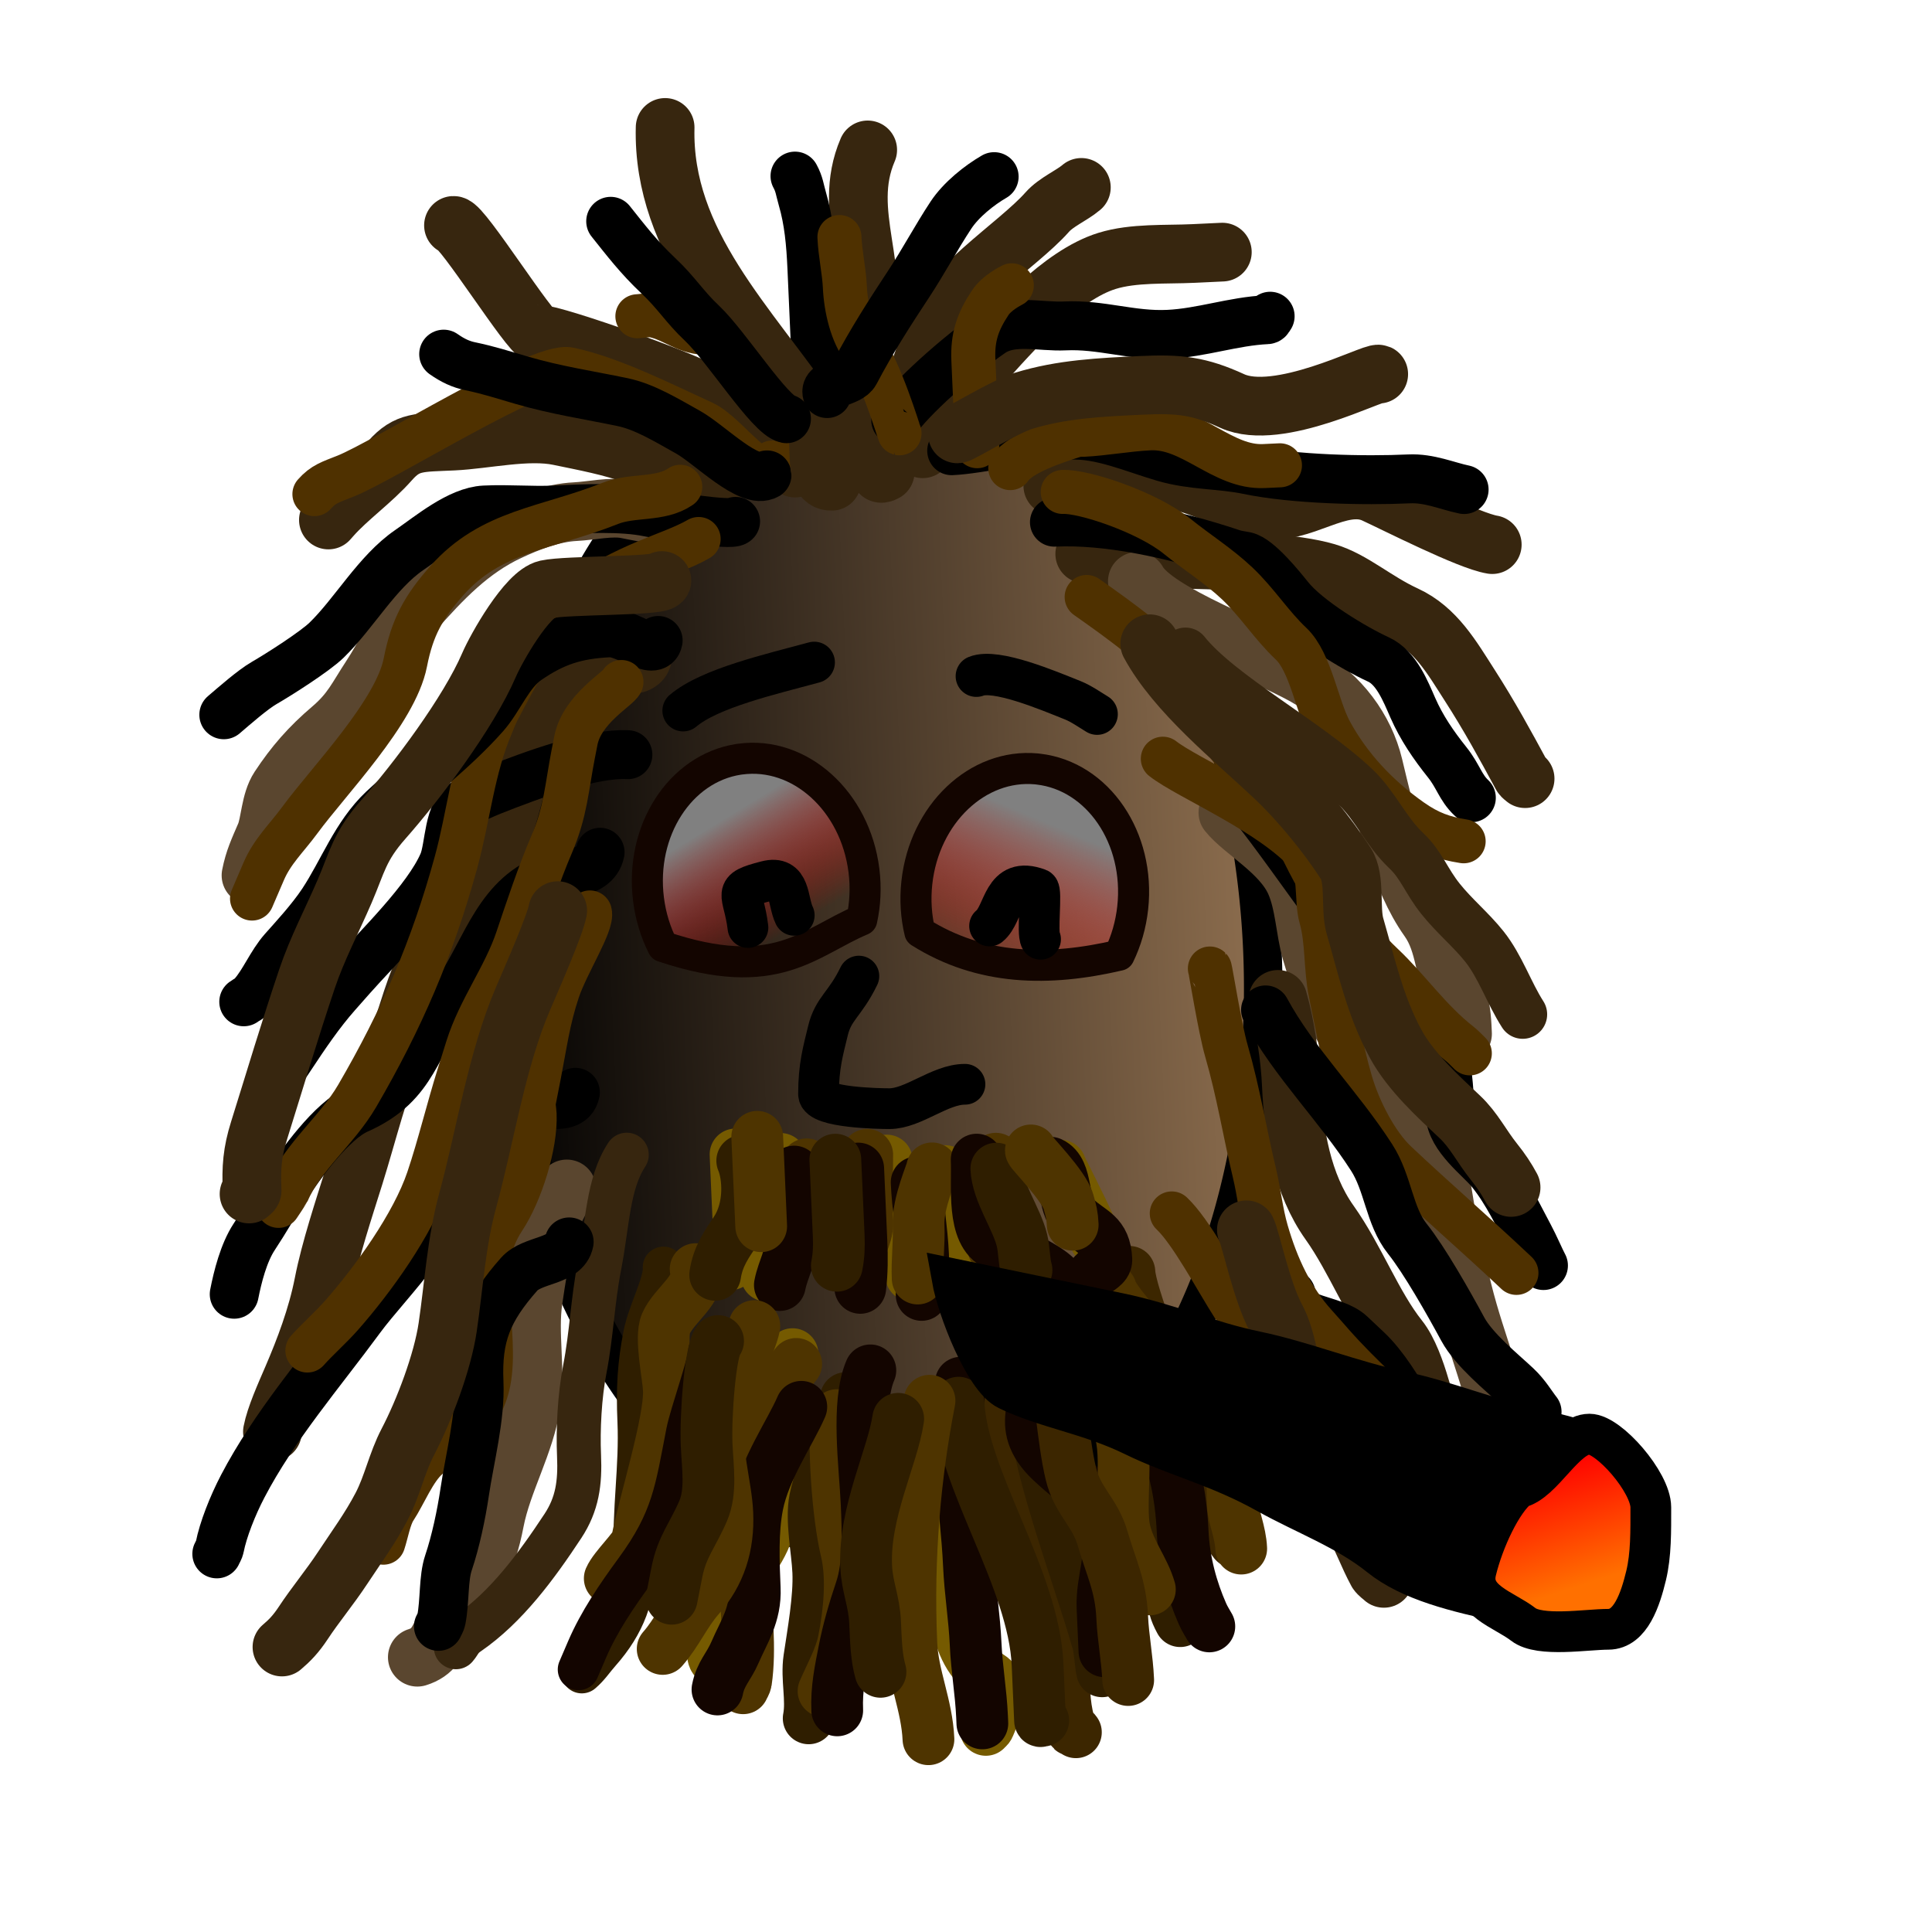 <?xml version="1.0" encoding="UTF-8" standalone="no"?>
<!-- Created with Inkscape (http://www.inkscape.org/) -->
<svg
   xmlns:dc="http://purl.org/dc/elements/1.1/"
   xmlns:cc="http://web.resource.org/cc/"
   xmlns:rdf="http://www.w3.org/1999/02/22-rdf-syntax-ns#"
   xmlns:svg="http://www.w3.org/2000/svg"
   xmlns="http://www.w3.org/2000/svg"
   xmlns:xlink="http://www.w3.org/1999/xlink"
   xmlns:sodipodi="http://sodipodi.sourceforge.net/DTD/sodipodi-0.dtd"
   xmlns:inkscape="http://www.inkscape.org/namespaces/inkscape"
   width="700pt"
   height="700pt"
   id="svg36220"
   sodipodi:version="0.32"
   inkscape:version="0.44"
   version="1.0"
   inkscape:export-filename="/home/maurizio/out/wk.png"
   inkscape:export-xdpi="90"
   inkscape:export-ydpi="90"
   sodipodi:docbase="/home/maurizio/chess_pieces/chess_set"
   sodipodi:docname="bk.svg">
  <defs
     id="defs36222">
    <linearGradient
       id="linearGradient2816">
      <stop
         style="stop-color:#ff0000;stop-opacity:1;"
         offset="0"
         id="stop2818" />
      <stop
         style="stop-color:#ff7000;stop-opacity:1;"
         offset="1"
         id="stop2820" />
    </linearGradient>
    <linearGradient
       id="linearGradient2804">
      <stop
         style="stop-color:#808080;stop-opacity:1;"
         offset="0"
         id="stop2806" />
      <stop
         style="stop-color:#ff0000;stop-opacity:0;"
         offset="1"
         id="stop2808" />
    </linearGradient>
    <linearGradient
       id="linearGradient2266">
      <stop
         style="stop-color:#000000;stop-opacity:1;"
         offset="0"
         id="stop2268" />
      <stop
         style="stop-color:#907050;stop-opacity:1;"
         offset="1"
         id="stop2270" />
    </linearGradient>
    <linearGradient
       inkscape:collect="always"
       xlink:href="#linearGradient2266"
       id="linearGradient2272"
       x1="297.554"
       y1="427.05"
       x2="368.562"
       y2="521.216"
       gradientUnits="userSpaceOnUse"
       gradientTransform="translate(-906.667,-40)" />
    <linearGradient
       inkscape:collect="always"
       xlink:href="#linearGradient2266"
       id="linearGradient2274"
       x1="495.296"
       y1="448.547"
       x2="595.971"
       y2="528.547"
       gradientUnits="userSpaceOnUse"
       gradientTransform="translate(-906.667,-40)" />
    <linearGradient
       inkscape:collect="always"
       xlink:href="#linearGradient2266"
       id="linearGradient2302"
       x1="221.551"
       y1="774.937"
       x2="633.491"
       y2="859.351"
       gradientUnits="userSpaceOnUse"
       gradientTransform="translate(-906.667,-40)" />
    <linearGradient
       inkscape:collect="always"
       xlink:href="#linearGradient2266"
       id="linearGradient3316"
       x1="379.197"
       y1="160.253"
       x2="579.848"
       y2="286.919"
       gradientUnits="userSpaceOnUse" />
    <linearGradient
       inkscape:collect="always"
       xlink:href="#linearGradient2266"
       id="linearGradient3318"
       x1="368.469"
       y1="319.275"
       x2="494.551"
       y2="319.275"
       gradientUnits="userSpaceOnUse" />
    <linearGradient
       inkscape:collect="always"
       xlink:href="#linearGradient2266"
       id="linearGradient4281"
       gradientUnits="userSpaceOnUse"
       x1="129.962"
       y1="428.659"
       x2="812.369"
       y2="836.313" />
    <linearGradient
       inkscape:collect="always"
       xlink:href="#linearGradient2266"
       id="linearGradient4283"
       gradientUnits="userSpaceOnUse"
       x1="129.962"
       y1="428.659"
       x2="812.369"
       y2="836.313" />
    <linearGradient
       inkscape:collect="always"
       xlink:href="#linearGradient2266"
       id="linearGradient4285"
       gradientUnits="userSpaceOnUse"
       x1="129.962"
       y1="428.659"
       x2="812.369"
       y2="836.313" />
    <linearGradient
       inkscape:collect="always"
       xlink:href="#linearGradient2266"
       id="linearGradient4287"
       gradientUnits="userSpaceOnUse"
       x1="129.962"
       y1="428.659"
       x2="812.369"
       y2="836.313" />
    <linearGradient
       inkscape:collect="always"
       xlink:href="#linearGradient2266"
       id="linearGradient2695"
       x1="313.333"
       y1="558.333"
       x2="726.667"
       y2="558.333"
       gradientUnits="userSpaceOnUse" />
    <linearGradient
       inkscape:collect="always"
       xlink:href="#linearGradient2804"
       id="linearGradient2810"
       x1="508.331"
       y1="392.782"
       x2="477.69"
       y2="467.272"
       gradientUnits="userSpaceOnUse"
       gradientTransform="matrix(0.968,0,0,1,2.975,0)" />
    <linearGradient
       inkscape:collect="always"
       xlink:href="#linearGradient2804"
       id="linearGradient2812"
       x1="354.759"
       y1="397.647"
       x2="386.789"
       y2="451.859"
       gradientUnits="userSpaceOnUse"
       gradientTransform="matrix(0.968,0,0,1,2.975,0)" />
    <linearGradient
       inkscape:collect="always"
       xlink:href="#linearGradient2816"
       id="linearGradient2822"
       x1="708.405"
       y1="708.24"
       x2="726.899"
       y2="767.166"
       gradientUnits="userSpaceOnUse"
       gradientTransform="matrix(0.968,0,0,1,51.378,1.667)" />
  </defs>
  <sodipodi:namedview
     id="base"
     pagecolor="#ffffff"
     bordercolor="#666666"
     borderopacity="1.0"
     inkscape:pageopacity="0.0"
     inkscape:pageshadow="2"
     inkscape:zoom="0.6"
     inkscape:cx="449.28046"
     inkscape:cy="279.57617"
     inkscape:current-layer="layer1"
     inkscape:document-units="px"
     inkscape:window-width="1126"
     inkscape:window-height="878"
     inkscape:window-x="56"
     inkscape:window-y="52" />
  <g
     id="layer1"
     inkscape:label="Layer 1"
     inkscape:groupmode="layer">
    <path
       sodipodi:type="arc"
       style="fill:url(#linearGradient2695);fill-opacity:1;stroke:#000000;stroke-width:20;stroke-linecap:round;stroke-linejoin:round;stroke-miterlimit:4;stroke-dasharray:none;stroke-opacity:1"
       id="path4289"
       sodipodi:cx="520"
       sodipodi:cy="558.33331"
       sodipodi:rx="196.66667"
       sodipodi:ry="293.33334"
       d="M 716.667 558.333 A 196.667 293.333 0 1 1  323.333,558.333 A 196.667 293.333 0 1 1  716.667 558.333 z"
       transform="matrix(0.929,-4.390993e-2,4.250685e-2,0.96,-79.698,-46.272)" />
    <path
       style="fill:none;fill-opacity:0.75;fill-rule:evenodd;stroke:#5a462f;stroke-width:28.358;stroke-linecap:round;stroke-linejoin:round;stroke-miterlimit:4;stroke-dasharray:none;stroke-opacity:1"
       d="M 334.124,254.134 C 331.901,250.888 313.607,248.269 302.73,246 C 295.495,244.491 285.342,246.822 277.954,247.171 C 266.902,247.694 255.258,252.265 245.791,256.706 C 227.163,265.443 213.927,279.339 199.417,295.765 C 190.463,305.902 186.098,316.541 179.085,327.182 C 172.495,337.179 169.843,343.763 160.017,352.127 C 149.657,360.946 142.186,369.507 134.897,380.564 C 130.491,387.25 130.597,397.625 128.147,403.324 C 125.03,410.574 122.714,415.418 121.255,422.885"
       id="path2569" />
    <path
       style="fill:none;fill-opacity:0.75;fill-rule:evenodd;stroke:#37260f;stroke-width:28.358;stroke-linecap:round;stroke-linejoin:round;stroke-miterlimit:4;stroke-dasharray:none;stroke-opacity:1"
       d="M 310.492,316.163 C 310.854,324.319 295.149,320.094 287.478,322.059 C 266.3,327.485 256.056,345.459 252.156,365.405 C 248.72,382.985 244.405,401.072 235.842,417.47 C 227.959,432.565 218.015,447.361 208.334,462.049 C 200.235,474.336 197.292,491.262 191.594,504.517 C 183.135,524.192 177.514,547.624 171.13,567.998 C 166.022,584.297 159.523,603.827 156.363,619.99 C 153.2,636.174 147.152,652.003 141.314,665.583 C 137.651,674.104 133.07,684.211 131.608,691.689"
       id="path2573" />
    <path
       style="fill:none;fill-opacity:0.75;fill-rule:evenodd;stroke:#5a462f;stroke-width:28.358;stroke-linecap:round;stroke-linejoin:round;stroke-miterlimit:4;stroke-dasharray:none;stroke-opacity:1"
       d="M 273.825,574.365 C 263.292,590.345 260.888,605.683 257.581,628.03 C 255.174,644.296 259.064,661.656 256.68,677.763 C 253.773,697.41 242.747,715.683 239.03,734.7 C 237.017,744.994 234.866,752.397 229.324,760.806 C 224.237,768.523 217.788,778.818 214.902,785.532 C 211.678,793.03 209.369,798.186 201.603,800.587"
       id="path2577" />
    <path
       style="fill:none;fill-opacity:0.75;fill-rule:evenodd;stroke:#37260f;stroke-width:28.358;stroke-linecap:round;stroke-linejoin:round;stroke-miterlimit:4;stroke-dasharray:none;stroke-opacity:1"
       d="M 347.069,231.081 C 344.579,236.873 314.895,222.667 307.79,220.114 C 294.949,215.499 282.476,213.249 270.131,210.673 C 254.949,207.506 234.456,212.359 219.031,213.088 C 202.57,213.866 196.791,213.069 188.416,222.55 C 179.608,232.521 168.164,240.437 160.129,249.534 C 159.636,250.091 159.143,250.649 158.651,251.207"
       id="path2579" />
    <path
       style="fill:none;fill-opacity:0.75;fill-rule:evenodd;stroke:#37260f;stroke-width:28.358;stroke-linecap:round;stroke-linejoin:round;stroke-miterlimit:4;stroke-dasharray:none;stroke-opacity:1"
       d="M 384.091,226.126 C 383.913,226.326 346.479,193.738 345.369,192.691 C 338.332,186.058 266.982,161.131 260.192,161.452 C 256.371,161.633 223.249,108.698 219.072,108.896"
       id="path2581"
       sodipodi:nodetypes="cssc" />
    <path
       style="fill:none;fill-opacity:0.75;fill-rule:evenodd;stroke:#37260f;stroke-width:28.358;stroke-linecap:round;stroke-linejoin:round;stroke-miterlimit:4;stroke-dasharray:none;stroke-opacity:1"
       d="M 401.063,223.948 C 400.759,222.899 415.965,169.605 417.094,165.485 C 426.692,130.485 406.014,103.039 419.179,72.416"
       id="path2585"
       sodipodi:nodetypes="csc" />
    <path
       style="fill:none;fill-opacity:0.75;fill-rule:evenodd;stroke:#37260f;stroke-width:28.358;stroke-linecap:round;stroke-linejoin:round;stroke-miterlimit:4;stroke-dasharray:none;stroke-opacity:1"
       d="M 427.624,228.052 C 416.747,234.328 441.02,194.063 449.566,162.898 C 455.731,140.415 491.531,118.75 505.857,102.531 C 510.299,97.504 517.639,94.578 522.395,90.529"
       id="path2591" />
    <path
       style="fill:none;fill-opacity:0.75;fill-rule:evenodd;stroke:#37260f;stroke-width:28.358;stroke-linecap:round;stroke-linejoin:round;stroke-miterlimit:4;stroke-dasharray:none;stroke-opacity:1"
       d="M 445.746,216.8 C 450.433,211.494 463.041,188.822 473.467,177.019 C 489.161,159.253 512.583,132.906 534.829,126.031 C 547.612,122.081 563.033,123.095 576.567,122.456 C 581.212,122.236 585.858,122.017 590.503,121.797"
       id="path2593" />
    <path
       style="fill:none;fill-opacity:0.75;fill-rule:evenodd;stroke:#37260f;stroke-width:28.358;stroke-linecap:round;stroke-linejoin:round;stroke-miterlimit:4;stroke-dasharray:none;stroke-opacity:1"
       d="M 508.606,234.667 C 511.516,236.289 554.52,229.189 567.448,231.886 C 582.427,235.011 594.933,242.77 609.965,245.906 C 628.647,249.803 647.162,230.845 663.95,238.546 C 674.114,243.209 709.672,261.332 720.899,263.104"
       id="path2597"
       sodipodi:nodetypes="csssc" />
    <path
       style="fill:none;fill-opacity:0.75;fill-rule:evenodd;stroke:#37260f;stroke-width:28.358;stroke-linecap:round;stroke-linejoin:round;stroke-miterlimit:4;stroke-dasharray:none;stroke-opacity:1"
       d="M 524.03,267.6 C 533.254,271.831 609.857,267.452 640.803,276.507 C 653.354,280.18 664.428,290.479 678.959,297.145 C 693.645,303.883 701.474,317.778 709.938,330.946 C 719.532,345.872 727.057,359.671 735.149,374.636 C 735.505,375.295 736.229,375.654 736.768,376.163"
       id="path2599" />
    <path
       style="fill:none;fill-opacity:0.75;fill-rule:evenodd;stroke:#5a462f;stroke-width:28.358;stroke-linecap:round;stroke-linejoin:round;stroke-miterlimit:4;stroke-dasharray:none;stroke-opacity:1"
       d="M 549.443,280.825 C 557.792,296.267 607.432,313.763 630.612,326.68 C 647.252,335.953 659.288,352.19 663.565,370.005 C 669.383,394.235 676.178,424.485 690.122,444.088 C 698.775,456.253 697.166,470.333 704.281,483.492 C 706.026,486.72 706.35,495.185 706.538,499.415"
       id="path2601" />
    <path
       style="fill:none;fill-opacity:0.75;fill-rule:evenodd;stroke:#5a462f;stroke-width:28.358;stroke-linecap:round;stroke-linejoin:round;stroke-miterlimit:4;stroke-dasharray:none;stroke-opacity:1"
       d="M 593.185,392.566 C 600.489,401.722 619.165,411.395 625.713,426.294 C 630.232,436.575 630.444,449.404 633.395,459.592 C 637.67,474.352 642.149,485.623 650.651,498.85 C 662.974,518.023 685.697,530.432 691.771,551.407 C 695.738,565.102 696.918,578.759 699.807,592.703 C 702.673,606.531 705.523,620.57 709.392,633.926 C 713.044,646.539 716.931,657.249 720.241,668.678 C 721.409,672.712 723.056,677.043 723.834,679.729"
       id="path2605" />
    <path
       style="fill:none;fill-opacity:0.75;fill-rule:evenodd;stroke:#37260f;stroke-width:28.358;stroke-linecap:round;stroke-linejoin:round;stroke-miterlimit:4;stroke-dasharray:none;stroke-opacity:1"
       d="M 617.354,482.792 C 620.898,495.031 623.265,511.165 623.841,524.161 C 624.886,547.766 629.142,572.113 642.301,590.612 C 654.855,608.26 663.24,630.962 675.821,646.734 C 680.276,652.318 683.858,662.288 686.175,670.288 C 690.577,685.488 697.743,699.392 702.094,714.418 C 705.688,726.824 707.118,739.863 713.015,750.769 C 713.771,752.167 713.156,753.969 713.227,755.568"
       id="path2607" />
    <path
       style="fill:none;fill-opacity:0.75;fill-rule:evenodd;stroke:#000000;stroke-width:23.632;stroke-linecap:round;stroke-linejoin:round;stroke-miterlimit:4;stroke-dasharray:none;stroke-opacity:1"
       d="M 303.327,364.589 C 286.295,363.642 257.848,373.993 237.38,382.132 C 233.26,383.771 229.263,385.722 225.205,387.517 C 216.339,391.437 217.426,409.14 214.092,416.895 C 206.461,434.646 182.38,457.834 169.976,471.877 C 167.513,474.664 165.051,477.452 162.588,480.24 C 154.57,489.318 147.366,499.92 140.636,510.131 C 135.336,518.172 129.53,525.739 127.762,534.783"
       id="path2611" />
    <path
       style="fill:none;fill-opacity:0.75;fill-rule:evenodd;stroke:#000000;stroke-width:23.632;stroke-linecap:round;stroke-linejoin:round;stroke-miterlimit:4;stroke-dasharray:none;stroke-opacity:1"
       d="M 289.897,411.709 C 287.56,423.663 268.323,421.696 258.016,427.642 C 237.156,439.678 231.796,467.404 217.068,484.077 C 199.87,503.546 201.268,523.275 172.81,535.86 C 160.249,541.415 145.293,562.244 137.276,574.407 C 131.817,582.688 128.569,588.754 122.783,597.533 C 117.712,605.226 114.782,616.877 113.148,625.238"
       id="path2613" />
    <path
       style="fill:none;fill-opacity:0.75;fill-rule:evenodd;stroke:#000000;stroke-width:23.632;stroke-linecap:round;stroke-linejoin:round;stroke-miterlimit:4;stroke-dasharray:none;stroke-opacity:1"
       d="M 277.964,527.684 C 275.603,539.763 253.919,529.035 242.491,532.567 C 223.773,538.352 216.68,545.403 217.513,564.203 C 218.649,589.848 187.779,618.258 174.176,636.78 C 154.751,663.229 132.422,688.974 117.257,718.014 C 112.344,727.422 107.786,738.995 106.144,747.392 C 105.916,748.562 105.206,749.574 104.737,750.665"
       id="path2615" />
    <path
       style="fill:none;fill-opacity:0.75;fill-rule:evenodd;stroke:#000000;stroke-width:23.632;stroke-linecap:round;stroke-linejoin:round;stroke-miterlimit:4;stroke-dasharray:none;stroke-opacity:1"
       d="M 355.356,251.864 C 353.379,254.102 321.394,249.138 313.263,247.442 C 300.297,244.737 281.436,245.74 268.216,246.365 C 256.544,246.917 246.139,245.805 234.079,246.375 C 221.712,246.96 207.485,259.012 197.695,265.727 C 182.093,276.428 171.138,296.274 157.728,309.293 C 152.112,314.744 134.979,325.699 127.608,329.951 C 122.038,333.165 113.203,340.968 108.116,345.299"
       id="path2621" />
    <path
       style="fill:none;fill-opacity:0.75;fill-rule:evenodd;stroke:#000000;stroke-width:23.632;stroke-linecap:round;stroke-linejoin:round;stroke-miterlimit:4;stroke-dasharray:none;stroke-opacity:1"
       d="M 395.699,207.945 C 393.599,205.965 394.288,176.093 393.928,167.955 C 393.361,155.158 392.794,142.362 392.228,129.565 C 391.686,117.34 390.69,106.641 387.643,96.12 C 386.285,91.431 386.21,89.065 384.05,85.069"
       id="path2627" />
    <path
       style="fill:none;fill-opacity:0.75;fill-rule:evenodd;stroke:#000000;stroke-width:23.632;stroke-linecap:round;stroke-linejoin:round;stroke-miterlimit:4;stroke-dasharray:none;stroke-opacity:1"
       d="M 432.721,202.989 C 439.419,192.827 463.137,171.579 478.952,160.731 C 488.84,153.949 502.447,158.017 514.496,157.448 C 532.002,156.621 546.717,162.337 564.331,161.504 C 580.687,160.731 595.594,155.218 612.121,154.437 C 612.851,154.403 613.106,153.322 613.599,152.764"
       id="path2631" />
    <path
       style="fill:none;fill-opacity:0.75;fill-rule:evenodd;stroke:#000000;stroke-width:23.632;stroke-linecap:round;stroke-linejoin:round;stroke-miterlimit:4;stroke-dasharray:none;stroke-opacity:1"
       d="M 459.753,217.741 C 473.37,217.097 497.713,211.138 516.834,210.234 C 531.837,209.525 547.401,216.547 562.307,220.909 C 576.227,224.982 589.64,224.233 602.921,227.004 C 624.991,231.608 659.323,232.353 680.699,231.343 C 690.475,230.881 699.088,234.782 707.307,236.497"
       id="path2633" />
    <path
       style="fill:none;fill-opacity:0.75;fill-rule:evenodd;stroke:#000000;stroke-width:23.632;stroke-linecap:round;stroke-linejoin:round;stroke-miterlimit:4;stroke-dasharray:none;stroke-opacity:1"
       d="M 509.385,252.263 C 534.455,251.078 566.185,257.663 595.402,267.433 C 597.429,268.11 599.578,268.304 601.666,268.74 C 607.722,270.003 618.64,283.471 622.718,288.583 C 631.523,299.621 654.083,313.158 665.943,318.599 C 674.569,322.555 678.996,333.909 682.491,341.861 C 686.809,351.686 692.484,359.928 699.18,368.322 C 704.453,374.932 705.492,380.403 710.798,385.405"
       id="path2635" />
    <path
       style="fill:none;fill-opacity:0.75;fill-rule:evenodd;stroke:#000000;stroke-width:23.632;stroke-linecap:round;stroke-linejoin:round;stroke-miterlimit:4;stroke-dasharray:none;stroke-opacity:1"
       d="M 603.812,387.255 C 629.886,419.942 658.32,466.226 689.292,495.421 C 699.748,505.277 699.9,524.733 700.495,538.171 C 700.999,549.537 715.086,559.484 720.352,566.085 C 728.346,576.106 733.351,587.19 738.802,597.272 C 741.135,601.585 744.097,608.534 745.634,611.375"
       id="path2639" />
    <path
       style="fill:none;fill-opacity:0.75;fill-rule:evenodd;stroke:#000000;stroke-width:23.632;stroke-linecap:round;stroke-linejoin:round;stroke-miterlimit:4;stroke-dasharray:none;stroke-opacity:1"
       d="M 623.659,625.155 C 624.04,625.515 623.706,626.221 623.73,626.754 C 624.24,638.289 644.195,636.849 652.452,644.632 C 655.151,647.176 657.85,649.72 660.549,652.264 C 668.487,659.747 675.963,671.962 680.406,680.179 C 685.289,689.21 687.665,699.479 692.52,708.459 C 697.014,716.771 700.558,728.083 703.086,736.812 C 703.383,737.835 703.181,738.945 703.228,740.011 C 703.586,748.09 709.21,760.978 713.652,765.166"
       id="path2643" />
    <path
       style="fill:none;fill-opacity:1;fill-rule:evenodd;stroke:#4f3100;stroke-width:21.269;stroke-linecap:round;stroke-linejoin:round;stroke-miterlimit:4;stroke-dasharray:none;stroke-opacity:1"
       d="M 337.505,260.386 C 323.651,268.379 302.354,272.188 278.319,290.433 C 261.132,303.48 250.136,324.735 240.325,343.523 C 239.228,345.624 238.45,347.886 237.512,350.067 C 228.287,371.526 226.405,394.288 220.286,416.602 C 208.902,458.119 193.943,492.745 172.526,529.462 C 162.849,546.053 146.329,558.642 138.895,575.933 C 138.778,576.205 134.969,581.89 134.533,582.551"
       id="path2659" />
    <path
       style="fill:none;fill-opacity:0.75;fill-rule:evenodd;stroke:#000000;stroke-width:23.632;stroke-linecap:round;stroke-linejoin:round;stroke-miterlimit:4;stroke-dasharray:none;stroke-opacity:1"
       d="M 317.951,309.398 C 316.387,317.402 302.408,305.324 294.512,305.697 C 278.143,306.471 267.689,309.92 254.747,318.797 C 245.752,324.967 241.283,337.399 234.202,345.415 C 219.42,362.149 201.355,375.593 185.015,391.019 C 171.887,403.413 165.671,420.936 155.959,435.672 C 150.23,444.363 141.497,453.722 136.82,459.017 C 131.182,465.4 127.498,474.61 122.257,480.544 C 120.311,482.746 119.358,482.744 117.753,483.962"
       id="path2619" />
    <path
       style="fill:none;fill-opacity:1;fill-rule:evenodd;stroke:#4f3100;stroke-width:21.269;stroke-linecap:round;stroke-linejoin:round;stroke-miterlimit:4;stroke-dasharray:none;stroke-opacity:1"
       d="M 300.22,329.472 C 298.776,332.83 281.19,342.451 278.197,357.762 C 277.775,359.919 277.354,362.077 276.932,364.234 C 273.813,380.19 273.291,392.11 266.457,408.008 C 260.444,421.995 254.649,439.45 249.859,453.675 C 243.756,471.797 231.599,487.605 225.802,506.106 C 224.442,510.444 223.083,514.783 221.723,519.122 C 216.358,536.244 212.279,553.501 206.886,569.514 C 199.531,591.356 180.218,618.181 164.814,635.62 C 159.858,641.231 152.949,647.372 148.49,652.421"
       id="path2661" />
    <path
       style="fill:none;fill-opacity:1;fill-rule:evenodd;stroke:#4f3100;stroke-width:21.269;stroke-linecap:round;stroke-linejoin:round;stroke-miterlimit:4;stroke-dasharray:none;stroke-opacity:1"
       d="M 284.978,440.794 C 286.473,446.12 273.865,465.65 269.574,478.39 C 264.805,492.553 263.301,504.593 260.506,518.892 C 259.663,523.206 258.819,527.521 257.976,531.835 C 257.567,533.928 258.165,536.1 258.259,538.233 C 258.925,553.26 251.447,576.451 243.422,588.626 C 234.611,601.993 235.196,613.093 235.902,629.054 C 236.462,641.691 238.35,655.775 236.054,667.518 C 232.552,685.435 219.251,693.44 206.643,704.172 C 200.132,709.714 195.36,721.859 190.673,728.971 C 187.989,733.043 186.695,740.783 185.187,745.26"
       id="path2663" />
    <path
       style="fill:none;fill-opacity:1;fill-rule:evenodd;stroke:#37260f;stroke-width:21.269;stroke-linecap:round;stroke-linejoin:round;stroke-miterlimit:4;stroke-dasharray:none;stroke-opacity:1"
       d="M 302.774,557.833 C 293.63,571.704 293.555,591.257 289.627,611.351 C 286.249,628.631 285.782,644.753 282.532,661.377 C 280.011,674.276 279.171,690.594 279.729,703.186 C 280.315,716.416 278.874,726.675 271.925,737.216 C 259.307,756.36 244.669,776.349 226.119,789.072 C 222.411,791.616 221.958,793.783 220.208,795.763"
       id="path2665" />
    <path
       style="fill:none;fill-opacity:0.75;fill-rule:evenodd;stroke:#000000;stroke-width:23.632;stroke-linecap:round;stroke-linejoin:round;stroke-miterlimit:4;stroke-dasharray:none;stroke-opacity:1"
       d="M 274.958,599.959 C 273.081,609.563 257.214,608.288 250.82,615.526 C 235.622,632.731 230.419,645.39 231.409,667.737 C 232.16,684.702 226.902,704.433 224.456,720.963 C 222.85,731.817 220.118,744.702 216.653,754.993 C 214.125,762.5 214.969,773.415 213.212,782.406 C 212.983,783.576 212.274,784.587 211.805,785.678"
       id="path2617" />
    <path
       style="fill:none;fill-opacity:1;fill-rule:evenodd;stroke:#4f3100;stroke-width:21.269;stroke-linecap:round;stroke-linejoin:round;stroke-miterlimit:4;stroke-dasharray:none;stroke-opacity:1"
       d="M 328.629,235.159 C 319.004,241.76 305.628,238.879 294.846,243.167 C 263.891,255.476 237.29,256.251 215.813,280.564 C 204.69,293.155 199.166,302.937 195.834,319.979 C 191.132,344.035 158.814,377.171 144.897,396.121 C 138.42,404.939 131.608,411.152 127.378,420.993 C 125.468,425.434 123.584,429.817 121.751,434.082"
       id="path2667" />
    <path
       style="fill:none;fill-opacity:0.75;fill-rule:evenodd;stroke:#37260f;stroke-width:28.358;stroke-linecap:round;stroke-linejoin:round;stroke-miterlimit:4;stroke-dasharray:none;stroke-opacity:1"
       d="M 319.773,280.459 C 318.543,283.32 273.817,282.545 264.099,284.693 C 254.556,286.803 239.714,313.186 236.237,321.275 C 226.322,344.338 201.335,377.584 185.228,395.818 C 173.568,409.018 172.527,416.54 166.585,430.36 C 160.326,444.921 153.238,458.23 148.297,472.901 C 139.883,497.887 133.031,521.013 125.161,546.127 C 121.857,556.67 121.304,564.15 121.791,575.139 C 121.824,575.893 120.806,576.254 120.313,576.812"
       id="path2571" />
    <path
       style="fill:none;fill-opacity:0.75;fill-rule:evenodd;stroke:#37260f;stroke-width:28.358;stroke-linecap:round;stroke-linejoin:round;stroke-miterlimit:4;stroke-dasharray:none;stroke-opacity:1"
       d="M 269.422,439.927 C 267.982,447.293 257.929,470.192 252.683,482.394 C 239.876,512.184 234.363,549.204 225.964,579.833 C 220.431,600.01 219.23,621.187 216.268,641.203 C 213.774,658.062 204.933,681.419 196.998,696.613 C 191.698,706.764 189.597,717.727 184.408,727.664 C 178.768,738.464 172.271,747.216 165.553,757.408 C 159.373,766.784 152.3,775.239 146.556,783.953 C 142.879,789.531 139.842,792.573 136.213,795.662"
       id="path2575" />
    <path
       style="fill:none;fill-opacity:1;fill-rule:evenodd;stroke:#4f3100;stroke-width:21.269;stroke-linecap:round;stroke-linejoin:round;stroke-miterlimit:4;stroke-dasharray:none;stroke-opacity:1"
       d="M 373.11,223.439 C 367.93,235.487 351.334,209.531 339.671,204.181 C 319.732,195.034 294.953,182.57 274.908,178.389 C 260.503,175.384 185.679,222.553 167.021,229.973 C 159.617,232.917 156.2,233.823 151.89,238.703"
       id="path2669" />
    <path
       style="fill:none;fill-opacity:1;fill-rule:evenodd;stroke:#4f3100;stroke-width:21.269;stroke-linecap:round;stroke-linejoin:round;stroke-miterlimit:4;stroke-dasharray:none;stroke-opacity:1"
       d="M 391.55,219.361 C 382.658,222.897 391.118,197.495 384.08,190.862 C 370.689,178.238 361.745,159.858 342.403,160.773 C 331.633,161.282 325.747,154.525 315.654,152.419 C 313.496,151.969 310.186,152.678 307.912,152.785"
       id="path2671" />
    <path
       style="fill:none;fill-opacity:0.75;fill-rule:evenodd;stroke:#000000;stroke-width:23.632;stroke-linecap:round;stroke-linejoin:round;stroke-miterlimit:4;stroke-dasharray:none;stroke-opacity:1"
       d="M 370.537,229.422 C 361.855,234.432 342.925,214.659 332.382,208.784 C 321.881,202.933 311.455,196.495 300.704,194.252 C 284.795,190.933 268.518,188.518 252.135,183.724 C 242.289,180.843 236.137,178.802 227.005,176.897 C 222.793,176.018 218.841,174.255 214.334,171.084"
       id="path2623" />
    <path
       style="fill:none;fill-opacity:1;fill-rule:evenodd;stroke:#4f3100;stroke-width:21.269;stroke-linecap:round;stroke-linejoin:round;stroke-miterlimit:4;stroke-dasharray:none;stroke-opacity:1"
       d="M 434.553,209.314 C 434.372,209.277 425.108,178.338 417.226,168.457 C 411.614,161.422 408.608,149.056 408.138,138.431 C 407.82,131.253 405.886,122.633 405.526,114.51"
       id="path2673" />
    <path
       style="fill:none;fill-opacity:0.75;fill-rule:evenodd;stroke:#37260f;stroke-width:28.358;stroke-linecap:round;stroke-linejoin:round;stroke-miterlimit:4;stroke-dasharray:none;stroke-opacity:1"
       d="M 401.817,232.477 C 391.676,232.957 398.563,211.033 392.729,202.451 C 361.781,156.933 319.905,117.649 321.317,61.562"
       id="path2583"
       sodipodi:nodetypes="css" />
    <path
       style="fill:none;fill-opacity:1;fill-rule:evenodd;stroke:#4f3100;stroke-width:21.269;stroke-linecap:round;stroke-linejoin:round;stroke-miterlimit:4;stroke-dasharray:none;stroke-opacity:1"
       d="M 472.07,215.556 C 471.887,211.423 470.842,187.821 470.228,173.967 C 469.732,162.761 472.38,155.339 478.315,146.334 C 481.695,141.206 488.672,137.912 488.8,137.824"
       id="path2675" />
    <path
       style="fill:none;fill-opacity:1;fill-rule:evenodd;stroke:#4f3100;stroke-width:21.269;stroke-linecap:round;stroke-linejoin:round;stroke-miterlimit:4;stroke-dasharray:none;stroke-opacity:1"
       d="M 488.056,226.135 C 492.675,219.126 509.305,213.487 519.936,210.202 C 520.926,209.896 522.001,210.104 523.033,210.055 C 533.423,209.564 544.684,207.429 555.48,206.919 C 575.806,205.958 590.526,226.101 610.598,225.152 C 613.179,225.03 615.76,224.908 618.34,224.786"
       id="path2677" />
    <path
       style="fill:none;fill-opacity:0.75;fill-rule:evenodd;stroke:#000000;stroke-width:23.632;stroke-linecap:round;stroke-linejoin:round;stroke-miterlimit:4;stroke-dasharray:none;stroke-opacity:1"
       d="M 399.565,190.13 C 397.963,184.599 410.423,184.955 413.076,179.874 C 420.858,164.973 430.082,150.659 439.107,136.967 C 446.01,126.495 452.291,114.688 459.369,103.951 C 464.305,96.462 473.149,89.438 480.268,85.331"
       id="path2629" />
    <path
       style="fill:none;fill-opacity:0.75;fill-rule:evenodd;stroke:#000000;stroke-width:23.632;stroke-linecap:round;stroke-linejoin:round;stroke-miterlimit:4;stroke-dasharray:none;stroke-opacity:1"
       d="M 379.931,202.278 C 371.904,200.604 350.895,167.244 339.094,156.12 C 330.504,148.023 327.095,141.744 317.901,133.078 C 308.617,124.326 302.274,116.006 295.018,106.909"
       id="path2625" />
    <path
       style="fill:none;fill-opacity:0.75;fill-rule:evenodd;stroke:#37260f;stroke-width:28.358;stroke-linecap:round;stroke-linejoin:round;stroke-miterlimit:4;stroke-dasharray:none;stroke-opacity:1"
       d="M 462.496,209.597 C 464.195,209.516 485.29,196.472 494.376,193.663 C 512.953,187.922 531.767,187.088 551.457,186.157 C 569.687,185.295 579.352,186.417 595.24,193.705 C 617.522,203.927 663.467,179.559 666.045,180.741"
       id="path2595"
       sodipodi:nodetypes="csssc" />
    <path
       style="fill:none;fill-opacity:1;fill-rule:evenodd;stroke:#4f3100;stroke-width:21.269;stroke-linecap:round;stroke-linejoin:round;stroke-miterlimit:4;stroke-dasharray:none;stroke-opacity:1"
       d="M 513.393,237.647 C 523.488,237.17 554.093,247.337 568.653,259.079 C 578.249,266.819 588.677,273.356 597.588,281.756 C 607.299,290.91 614.157,301.972 623.709,310.977 C 633.165,319.89 636.324,341.65 642.655,353.361 C 652.017,370.676 665.651,385.032 681.802,396.393 C 690.231,402.321 697.217,404.863 707.074,406.419"
       id="path2679" />
    <path
       style="fill:none;fill-opacity:1;fill-rule:evenodd;stroke:#4f3100;stroke-width:21.269;stroke-linecap:round;stroke-linejoin:round;stroke-miterlimit:4;stroke-dasharray:none;stroke-opacity:1"
       d="M 524.951,288.395 C 541.054,299.721 560.971,313.91 573.318,329.388 C 581.142,339.196 587.178,352.303 594.936,362.028 C 602.865,371.968 608.75,384.246 618.032,392.995 C 625.201,399.753 630.772,415.299 636.482,424.182 C 646.266,439.404 653.949,452.909 667.816,465.98 C 680.48,477.918 690.516,492.778 705.202,504.287 C 706.948,505.655 708.44,507.339 710.06,508.866"
       id="path2681" />
    <path
       style="fill:none;fill-opacity:1;fill-rule:evenodd;stroke:#4f3100;stroke-width:21.269;stroke-linecap:round;stroke-linejoin:round;stroke-miterlimit:4;stroke-dasharray:none;stroke-opacity:1"
       d="M 561.751,366.527 C 573.777,375.952 614.123,392.598 632.08,412.894 C 638.095,419.694 635.767,435.111 638.071,443.067 C 641.386,454.512 640.313,467.721 642.798,479.711 C 645.939,494.87 648.292,508.167 652.453,522.534 C 656.345,535.973 664.825,552.59 674.354,561.572 C 692.908,579.061 713.26,596.713 730.959,613.397 C 731.499,613.906 732.039,614.414 732.579,614.923"
       id="path2683" />
    <path
       style="fill:none;fill-opacity:1;fill-rule:evenodd;stroke:#4f3100;stroke-width:21.269;stroke-linecap:round;stroke-linejoin:round;stroke-miterlimit:4;stroke-dasharray:none;stroke-opacity:1"
       d="M 566.072,586.2 C 575.514,595.101 587.669,618.312 595.999,631.271 C 602.307,641.084 607.782,653.065 612.9,662.531 C 618.43,672.759 623.529,682.541 629.731,692.191 C 634.256,699.23 637.575,712.914 640.226,718.945"
       id="path2687" />
    <path
       style="fill:none;fill-opacity:0.75;fill-rule:evenodd;stroke:#000000;stroke-width:23.632;stroke-linecap:round;stroke-linejoin:round;stroke-miterlimit:4;stroke-dasharray:none;stroke-opacity:1"
       d="M 611.372,487.883 C 625.138,513.344 646.629,534.296 662.634,559.195 C 670.698,571.741 671.088,587.42 679.89,598.453 C 688.094,608.739 699.622,629.074 706.649,642.071 C 712.137,652.22 725.472,662.88 732.7,669.692 C 737.269,673.999 740.003,678.848 742.557,682.05"
       id="path2641" />
    <path
       style="fill:none;fill-opacity:0.75;fill-rule:evenodd;stroke:#37260f;stroke-width:28.358;stroke-linecap:round;stroke-linejoin:round;stroke-miterlimit:4;stroke-dasharray:none;stroke-opacity:1"
       d="M 555.435,310.998 C 568.216,334.637 595.986,356.886 615.704,375.473 C 628.252,387.301 641.588,403.827 650.135,417.125 C 654.993,424.683 652.088,438.774 654.578,447.371 C 660.215,466.835 664.258,485.835 674.161,504.151 C 681.574,517.861 695.069,529.99 705.212,539.551 C 712.039,545.986 715.627,553.614 721.688,561.213 C 725.294,565.733 727.616,569.239 729.997,573.644"
       id="path2603" />
    <path
       style="fill:none;fill-opacity:1;fill-rule:evenodd;stroke:#4f3100;stroke-width:21.269;stroke-linecap:round;stroke-linejoin:round;stroke-miterlimit:4;stroke-dasharray:none;stroke-opacity:1"
       d="M 584.484,467.879 C 584.75,468.131 589.368,496.94 592.449,507.576 C 598.295,527.764 601.406,547.493 605.909,566.249 C 608.368,576.489 609.102,585.402 611.83,594.822 C 616.762,611.852 623.996,627.471 635.563,640.185 C 638.327,643.223 641.008,646.34 643.73,649.417 C 657.638,665.137 673.771,679.267 689.142,693.756 C 697.716,701.838 706.312,711.818 716.529,716.506"
       id="path2685" />
    <path
       style="fill:none;fill-opacity:0.75;fill-rule:evenodd;stroke:#37260f;stroke-width:23.632;stroke-linecap:round;stroke-linejoin:round;stroke-miterlimit:4;stroke-dasharray:none;stroke-opacity:1"
       d="M 572.681,314.992 C 589.229,335.736 631.498,358.172 654.699,380.042 C 664.426,389.21 669.438,401.599 679.343,410.936 C 686.635,417.809 689.005,425.566 695.891,434.198 C 702.58,442.584 710.558,449.059 717.083,457.24 C 724.763,466.867 729.021,479.784 735.604,490.026"
       id="path2637" />
    <path
       style="fill:none;fill-opacity:0.75;fill-rule:evenodd;stroke:#37260f;stroke-width:28.358;stroke-linecap:round;stroke-linejoin:round;stroke-miterlimit:4;stroke-dasharray:none;stroke-opacity:1"
       d="M 602.112,594.114 C 604.122,597.832 609.415,623.776 616.412,636.718 C 622.007,647.066 622.581,660.821 627.262,671.47 C 632.564,683.532 639.2,696.432 642.898,709.201 C 645.35,717.668 649.849,727.931 653.323,734.355 C 657.929,742.875 660.9,751.306 665.295,759.437 C 665.742,760.263 668.286,762.255 668.534,762.489"
       id="path2609" />
    <path
       style="fill:none;fill-opacity:0.75;fill-rule:evenodd;stroke:#2f1e00;stroke-width:20;stroke-linecap:round;stroke-linejoin:round;stroke-miterlimit:4;stroke-dasharray:none;stroke-opacity:1"
       d="M 320.502,612.233 C 321.123,619.462 313.173,634.029 311.079,644.737 C 308.294,658.987 307.567,670.55 308.276,686.545 C 309.254,708.62 305.532,729.69 306.535,752.348 C 307.345,770.641 301.544,784.875 289.937,798.015 C 286.535,801.866 284.55,805.09 281.071,808.051"
       id="path2701" />
    <path
       style="fill:none;fill-opacity:0.75;fill-rule:evenodd;stroke:#755a00;stroke-width:25;stroke-linecap:round;stroke-linejoin:round;stroke-miterlimit:4;stroke-dasharray:none;stroke-opacity:1"
       d="M 382.876,654.167 C 380.928,664.129 375.145,689.789 372.755,705.939 C 371.25,716.112 373.04,728.024 371.075,738.077 C 369.149,747.928 357.538,761.46 352.291,769.421 C 345.978,778.999 343.723,786.178 344.205,797.053 C 344.513,804.016 346.06,800.484 347.585,803.305"
       id="path2705" />
    <path
       style="fill:none;fill-opacity:0.75;fill-rule:evenodd;stroke:#2f1e00;stroke-width:25;stroke-linecap:round;stroke-linejoin:round;stroke-miterlimit:4;stroke-dasharray:none;stroke-opacity:1"
       d="M 408.643,675.39 C 409.008,683.617 396.417,710.465 393.736,724.183 C 391.702,734.585 394.816,748.569 395.294,759.374 C 395.854,772.018 392.77,788.901 390.942,801.256 C 389.521,810.861 392.442,821.053 390.669,830.121"
       id="path2707" />
    <path
       style="fill:none;fill-opacity:0.75;fill-rule:evenodd;stroke:#755a00;stroke-width:25;stroke-linecap:round;stroke-linejoin:round;stroke-miterlimit:4;stroke-dasharray:none;stroke-opacity:1"
       d="M 452.426,682.938 C 452.814,691.702 459.143,729.499 459.976,748.302 C 460.941,770.085 458.774,797.848 478.224,809.954 C 486.217,814.93 479.484,829.959 477.738,834.021 C 477.441,834.711 476.753,835.136 476.26,835.694"
       id="path2711" />
    <path
       style="fill:none;fill-opacity:0.75;fill-rule:evenodd;stroke:#3c2600;stroke-width:25;stroke-linecap:round;stroke-linejoin:round;stroke-miterlimit:4;stroke-dasharray:none;stroke-opacity:1"
       d="M 478.537,676.896 C 477.457,679.408 497.069,709.927 497.767,725.678 C 498.61,744.708 500.087,757.872 509.254,774.826 C 514.012,783.626 513.168,793.144 513.626,803.472 C 514.056,813.184 513.822,823.12 516.45,832.192 C 518.408,838.952 517.4,833.527 519.759,836.844"
       id="path2713" />
    <path
       style="fill:none;fill-opacity:0.75;fill-rule:evenodd;stroke:#2f1e00;stroke-width:25;stroke-linecap:round;stroke-linejoin:round;stroke-miterlimit:4;stroke-dasharray:none;stroke-opacity:1"
       d="M 520.478,642.855 C 521.736,671.271 558.097,700.936 566.183,728.856 C 569.768,741.235 565.836,756.059 566.406,768.919 C 566.685,775.229 567.488,778.263 570.14,783.169"
       id="path2717" />
    <path
       style="fill:none;fill-opacity:0.75;fill-rule:evenodd;stroke:#3c2600;stroke-width:25;stroke-linecap:round;stroke-linejoin:round;stroke-miterlimit:4;stroke-dasharray:none;stroke-opacity:1"
       d="M 545.597,614.418 C 546.082,625.365 562.5,666.158 570.464,685.375 C 572.201,689.567 573.939,693.759 575.676,697.952 C 582.663,714.812 586.278,732.394 596.383,745.061"
       id="path2719" />
    <path
       style="fill:none;fill-opacity:0.75;fill-rule:evenodd;stroke:#755a00;stroke-width:25;stroke-linecap:round;stroke-linejoin:round;stroke-miterlimit:4;stroke-dasharray:none;stroke-opacity:1"
       d="M 355.327,557.69 C 355.55,562.711 356.231,578.097 356.673,588.082 C 357.107,597.868 357.36,604.11 353.02,610.696"
       id="path2721" />
    <path
       style="fill:none;fill-opacity:0.75;fill-rule:evenodd;stroke:#755a00;stroke-width:25;stroke-linecap:round;stroke-linejoin:round;stroke-miterlimit:4;stroke-dasharray:none;stroke-opacity:1"
       d="M 377.148,559.864 C 377.427,566.167 378.196,583.544 378.706,595.055 C 379.042,602.645 373.022,611.147 370.336,616.289"
       id="path2723" />
    <path
       style="fill:none;fill-opacity:0.75;fill-rule:evenodd;stroke:#755a00;stroke-width:25;stroke-linecap:round;stroke-linejoin:round;stroke-miterlimit:4;stroke-dasharray:none;stroke-opacity:1"
       d="M 428.389,560.649 C 428.732,568.392 435.134,590.045 437.973,601.872 C 439.163,606.826 439.921,610.8 440.159,616.195"
       id="path2727" />
    <path
       style="fill:none;fill-opacity:0.75;fill-rule:evenodd;stroke:#755a00;stroke-width:25;stroke-linecap:round;stroke-linejoin:round;stroke-miterlimit:4;stroke-dasharray:none;stroke-opacity:1"
       d="M 456.545,565.73 C 457.293,568.845 460.566,586.449 461.13,599.175 C 461.389,605.04 461.649,610.905 461.909,616.77"
       id="path2729" />
    <path
       style="fill:none;fill-opacity:0.75;fill-rule:evenodd;stroke:#755a00;stroke-width:25;stroke-linecap:round;stroke-linejoin:round;stroke-miterlimit:4;stroke-dasharray:none;stroke-opacity:1"
       d="M 512.29,563.095 C 512.529,564.089 522.378,583.168 525.953,591.302 C 527.241,594.231 528.258,596.547 529.404,599.154"
       id="path2733" />
    <path
       style="fill:none;fill-opacity:0.75;fill-rule:evenodd;stroke:#4e3400;stroke-width:25;stroke-linecap:round;stroke-linejoin:round;stroke-miterlimit:4;stroke-dasharray:none;stroke-opacity:1"
       d="M 389.677,562.478 C 390.213,574.588 387.983,586.438 391.236,597.669"
       id="path2737" />
    <path
       style="fill:none;fill-opacity:0.75;fill-rule:evenodd;stroke:#4e3400;stroke-width:25;stroke-linecap:round;stroke-linejoin:round;stroke-miterlimit:4;stroke-dasharray:none;stroke-opacity:1"
       d="M 418.956,557.888 C 419.082,560.714 418.382,579.943 418.896,591.553 C 419.136,596.985 414.532,604.067 413.481,609.441"
       id="path2739" />
    <path
       style="fill:none;fill-opacity:0.75;fill-rule:evenodd;stroke:#4e3400;stroke-width:25;stroke-linecap:round;stroke-linejoin:round;stroke-miterlimit:4;stroke-dasharray:none;stroke-opacity:1"
       d="M 481.108,559.76 C 481.247,562.9 480.565,582.537 481.118,595.024 C 481.257,598.153 480.357,600.168 479.924,603.095"
       id="path2743" />
    <path
       style="fill:none;fill-opacity:0.75;fill-rule:evenodd;stroke:#4e3400;stroke-width:25;stroke-linecap:round;stroke-linejoin:round;stroke-miterlimit:4;stroke-dasharray:none;stroke-opacity:1"
       d="M 336.057,613.1 C 338.852,622.749 325.663,630.221 321.706,639.426 C 318.768,646.261 322.805,664.228 323.123,671.417 C 323.789,686.462 311.272,726.152 307.729,744.277 C 307.039,747.811 296.83,757.279 294.572,762.531"
       id="path2747" />
    <path
       style="fill:none;fill-opacity:0.75;fill-rule:evenodd;stroke:#4e3400;stroke-width:25;stroke-linecap:round;stroke-linejoin:round;stroke-miterlimit:4;stroke-dasharray:none;stroke-opacity:1"
       d="M 384.637,658.892 C 371.137,674.175 358.504,734.512 359.679,761.057 C 360.42,777.776 362.725,796.587 360.398,812.317 C 360.223,813.497 359.46,814.499 358.991,815.589"
       id="path2751" />
    <path
       style="fill:none;fill-opacity:0.75;fill-rule:evenodd;stroke:#4e3400;stroke-width:25;stroke-linecap:round;stroke-linejoin:round;stroke-miterlimit:4;stroke-dasharray:none;stroke-opacity:1"
       d="M 404.352,683.608 C 402.397,696.823 404.622,731.695 408.805,749.118 C 412.048,762.625 410.132,779.607 407.621,792.453 C 405.99,800.798 400.963,809.705 397.844,816.959"
       id="path2753" />
    <path
       style="fill:none;fill-opacity:0.75;fill-rule:evenodd;stroke:#2f1e00;stroke-width:25;stroke-linecap:round;stroke-linejoin:round;stroke-miterlimit:4;stroke-dasharray:none;stroke-opacity:1"
       d="M 498.597,674.345 C 500.032,706.755 519.706,756.719 530.234,793.07 C 531.377,797.016 531.778,805.174 532.42,807.393"
       id="path2759" />
    <path
       style="fill:none;fill-opacity:0.75;fill-rule:evenodd;stroke:#4e3400;stroke-width:25;stroke-linecap:round;stroke-linejoin:round;stroke-miterlimit:4;stroke-dasharray:none;stroke-opacity:1"
       d="M 536.661,622.855 C 539.109,633.053 584.436,674.945 592.709,697.147 C 596.105,706.258 595.164,717.536 595.604,727.466 C 595.832,732.604 599.271,740.183 599.622,748.114"
       id="path2763" />
    <path
       style="fill:none;fill-opacity:0.75;fill-rule:evenodd;stroke:#130500;stroke-width:25;stroke-linecap:round;stroke-linejoin:round;stroke-miterlimit:4;stroke-dasharray:none;stroke-opacity:1"
       d="M 383.625,565.97 C 380.394,570.872 381.477,587.537 381.945,598.108 C 382.363,607.549 378.329,612.682 376.743,620.795"
       id="path2767" />
    <path
       style="fill:none;fill-opacity:0.75;fill-rule:evenodd;stroke:#2f1e00;stroke-width:25;stroke-linecap:round;stroke-linejoin:round;stroke-miterlimit:4;stroke-dasharray:none;stroke-opacity:1"
       d="M 358.566,560.743 C 361.588,567.824 362.844,583.272 355.408,594.553 C 351.22,600.908 346.852,606.654 345.49,615.86"
       id="path2765" />
    <path
       style="fill:none;fill-opacity:0.75;fill-rule:evenodd;stroke:#4e3400;stroke-width:25;stroke-linecap:round;stroke-linejoin:round;stroke-miterlimit:4;stroke-dasharray:none;stroke-opacity:1"
       d="M 365.812,549.18 C 366.073,555.071 366.816,571.844 367.3,582.771 C 367.442,585.97 367.584,589.169 367.725,592.368"
       id="path2735" />
    <path
       style="fill:none;fill-opacity:0.75;fill-rule:evenodd;stroke:#130500;stroke-width:25;stroke-linecap:round;stroke-linejoin:round;stroke-miterlimit:4;stroke-dasharray:none;stroke-opacity:1"
       d="M 414.594,564.506 C 414.884,571.056 415.639,588.098 416.153,599.697 C 416.496,607.444 416.468,614.664 415.596,622.165"
       id="path2769" />
    <path
       style="fill:none;fill-opacity:0.75;fill-rule:evenodd;stroke:#2f1e00;stroke-width:25;stroke-linecap:round;stroke-linejoin:round;stroke-miterlimit:4;stroke-dasharray:none;stroke-opacity:1"
       d="M 403.543,560.22 C 403.807,566.197 404.673,585.749 405.172,597.01 C 405.404,602.244 405.21,606.628 404.261,611.48"
       id="path2725" />
    <path
       style="fill:none;fill-opacity:0.75;fill-rule:evenodd;stroke:#130500;stroke-width:25;stroke-linecap:round;stroke-linejoin:round;stroke-miterlimit:4;stroke-dasharray:none;stroke-opacity:1"
       d="M 442.821,571.187 C 443.35,583.127 445.391,594.176 445.928,606.305 C 446.232,613.159 446.131,619.481 445.23,625.573"
       id="path2771" />
    <path
       style="fill:none;fill-opacity:0.75;fill-rule:evenodd;stroke:#4e3400;stroke-width:25;stroke-linecap:round;stroke-linejoin:round;stroke-miterlimit:4;stroke-dasharray:none;stroke-opacity:1"
       d="M 450.28,564.423 C 450.345,565.883 443.261,581.119 443.742,591.982 C 444.137,600.894 442.923,608.531 443.327,617.648"
       id="path2741" />
    <path
       style="fill:none;fill-opacity:0.75;fill-rule:evenodd;stroke:#130500;stroke-width:25;stroke-linecap:round;stroke-linejoin:round;stroke-miterlimit:4;stroke-dasharray:none;stroke-opacity:1"
       d="M 471.817,560.199 C 472.403,573.416 469.332,595.885 481.401,601.422 C 499.621,609.781 520.987,616.97 513.859,633.55"
       id="path2773" />
    <path
       style="fill:none;fill-opacity:0.75;fill-rule:evenodd;stroke:#130500;stroke-width:25;stroke-linecap:round;stroke-linejoin:round;stroke-miterlimit:4;stroke-dasharray:none;stroke-opacity:1"
       d="M 507.574,561.715 C 516.256,565.698 512.6,581.781 519.617,588.396 C 527.131,595.478 533.916,595.913 534.475,608.532 C 534.608,611.548 530.534,612.992 528.564,615.223"
       id="path2775" />
    <path
       style="fill:none;fill-opacity:0.75;fill-rule:evenodd;stroke:#2f1e00;stroke-width:25;stroke-linecap:round;stroke-linejoin:round;stroke-miterlimit:4;stroke-dasharray:none;stroke-opacity:1"
       d="M 481.321,564.559 C 481.829,576.036 491.146,588.521 493.718,599.237 C 494.876,604.061 494.656,609.249 495.904,613.56"
       id="path2731" />
    <path
       style="fill:none;fill-opacity:0.75;fill-rule:evenodd;stroke:#4e3400;stroke-width:25;stroke-linecap:round;stroke-linejoin:round;stroke-miterlimit:4;stroke-dasharray:none;stroke-opacity:1"
       d="M 498,555.756 C 498.047,556.836 513.838,572.504 516.166,580.544 C 517.359,584.661 518.014,587.221 518.211,591.668"
       id="path2745" />
    <path
       style="fill:none;fill-opacity:0.75;fill-rule:evenodd;stroke:#130500;stroke-width:20;stroke-linecap:round;stroke-linejoin:round;stroke-miterlimit:4;stroke-dasharray:none;stroke-opacity:1"
       d="M 342.474,652.87 C 342.675,657.413 333.44,683.389 331.786,691.846 C 326.35,719.656 324.969,734.031 306.818,758.746 C 297.958,770.811 289.359,783.48 283.672,796.708 C 282.161,800.223 280.756,803.491 279.452,806.525"
       id="path2777" />
    <path
       style="fill:none;fill-opacity:0.75;fill-rule:evenodd;stroke:#130500;stroke-width:25;stroke-linecap:round;stroke-linejoin:round;stroke-miterlimit:4;stroke-dasharray:none;stroke-opacity:1"
       d="M 387.106,679.614 C 381.839,691.867 369.351,709.617 365.934,727.1 C 363.467,739.717 364.035,754.298 364.608,767.236 C 365.18,780.14 359.238,788.549 355.115,798.14 C 351.99,805.41 348.121,808.408 346.603,816.175"
       id="path2779" />
    <path
       style="fill:none;fill-opacity:0.75;fill-rule:evenodd;stroke:#4e3400;stroke-width:25;stroke-linecap:round;stroke-linejoin:round;stroke-miterlimit:4;stroke-dasharray:none;stroke-opacity:1"
       d="M 364.431,640.612 C 362.498,650.5 350.732,671.447 347.833,686.279 C 345.062,700.453 350.744,716.968 351.365,730.994 C 352.063,746.764 347.792,760.236 337.651,771.716 C 331.077,779.158 326.894,788.933 320.132,796.588"
       id="path2749" />
    <path
       style="fill:none;fill-opacity:0.75;fill-rule:evenodd;stroke:#2f1e00;stroke-width:25;stroke-linecap:round;stroke-linejoin:round;stroke-miterlimit:4;stroke-dasharray:none;stroke-opacity:1"
       d="M 346.907,647.852 C 343.053,652.214 340.776,684.594 341.361,697.805 C 341.855,708.973 343.753,720.471 339.681,729.943 C 334.82,741.25 329.381,747.317 327.02,759.395 C 326.122,763.986 325.412,767.619 324.489,772.338"
       id="path2703" />
    <path
       style="fill:none;fill-opacity:0.75;fill-rule:evenodd;stroke:#130500;stroke-width:25;stroke-linecap:round;stroke-linejoin:round;stroke-miterlimit:4;stroke-dasharray:none;stroke-opacity:1"
       d="M 420.464,662.008 C 413.606,677.961 417.855,708.191 418.653,726.211 C 419.256,739.839 419.884,756.038 415.849,768.02 C 412.58,777.726 409.74,787.499 407.834,797.252 C 405.968,806.797 404,815.8 404.463,826.264"
       id="path2781" />
    <path
       style="fill:none;fill-opacity:0.75;fill-rule:evenodd;stroke:#130500;stroke-width:25;stroke-linecap:round;stroke-linejoin:round;stroke-miterlimit:4;stroke-dasharray:none;stroke-opacity:1"
       d="M 464.176,667.957 C 460.048,689.071 466.86,728.557 468.072,755.934 C 468.658,769.154 470.749,781.341 471.321,794.251 C 471.846,806.094 473.893,817.292 474.428,829.369 C 474.475,830.435 474.523,831.502 474.57,832.568"
       id="path2783" />
    <path
       style="fill:none;fill-opacity:0.75;fill-rule:evenodd;stroke:#130500;stroke-width:25;stroke-linecap:round;stroke-linejoin:round;stroke-miterlimit:4;stroke-dasharray:none;stroke-opacity:1"
       d="M 502.675,661.328 C 503.303,675.493 488.887,688.184 507.756,705.971 C 523.219,720.546 528.55,719.507 534.019,738.391 C 538.142,752.627 531.994,762.741 532.623,776.927 C 532.93,783.859 533.237,790.79 533.544,797.722"
       id="path2785" />
    <path
       style="fill:none;fill-opacity:0.75;fill-rule:evenodd;stroke:#2f1e00;stroke-width:25;stroke-linecap:round;stroke-linejoin:round;stroke-miterlimit:4;stroke-dasharray:none;stroke-opacity:1"
       d="M 463.053,677.627 C 464.692,714.65 499.401,762.584 501.238,804.058 C 501.64,813.122 502.041,822.186 502.442,831.251 C 502.466,831.784 503.475,831.202 503.991,831.177"
       id="path2757" />
    <path
       style="fill:none;fill-opacity:0.75;fill-rule:evenodd;stroke:#4e3400;stroke-width:25;stroke-linecap:round;stroke-linejoin:round;stroke-miterlimit:4;stroke-dasharray:none;stroke-opacity:1"
       d="M 449.045,676.687 C 442.2,711.703 438.392,751.479 440.281,794.115 C 440.974,809.757 447.801,823.776 448.529,840.21"
       id="path2755" />
    <path
       style="fill:none;fill-opacity:0.75;fill-rule:evenodd;stroke:#2f1e00;stroke-width:25;stroke-linecap:round;stroke-linejoin:round;stroke-miterlimit:4;stroke-dasharray:none;stroke-opacity:1"
       d="M 433.915,685.416 C 431.153,704.082 417.297,730.637 418.45,756.676 C 418.897,766.754 422.293,773.358 422.752,783.723 C 423.152,792.765 423.37,800.762 425.363,807.644"
       id="path2709" />
    <path
       style="fill:none;fill-opacity:0.75;fill-rule:evenodd;stroke:#130500;stroke-width:25;stroke-linecap:round;stroke-linejoin:round;stroke-miterlimit:4;stroke-dasharray:none;stroke-opacity:1"
       d="M 534.697,648.594 C 535.323,662.718 545.506,673.727 556.599,687.633 C 566.987,700.656 570.585,723.143 571.324,739.834 C 571.984,754.727 575.941,768.318 580.838,779.457 C 582.066,782.252 583.211,783.847 584.218,785.709"
       id="path2787" />
    <path
       style="fill:none;fill-opacity:0.75;fill-rule:evenodd;stroke:#4e3400;stroke-width:25;stroke-linecap:round;stroke-linejoin:round;stroke-miterlimit:4;stroke-dasharray:none;stroke-opacity:1"
       d="M 517.522,646.2 C 521.396,659.577 527.155,669.13 539.565,688.438 C 545.957,698.381 540.4,727.137 543.381,739.551 C 545.954,750.268 552.63,757.939 555.495,767.832"
       id="path2761" />
    <path
       style="fill:none;fill-opacity:0.75;fill-rule:evenodd;stroke:#3c2600;stroke-width:25;stroke-linecap:round;stroke-linejoin:round;stroke-miterlimit:4;stroke-dasharray:none;stroke-opacity:1"
       d="M 508.727,657.837 C 511.999,669.134 513.404,695.58 517.33,711.93 C 520.53,725.259 528.96,730.408 532.683,743.263 C 536.694,757.111 541.446,765.941 542.126,781.287 C 542.566,791.223 544.552,801.029 545.02,811.606"
       id="path2715" />
    <path
       style="fill:none;fill-opacity:0.75;fill-rule:evenodd;stroke:#000000;stroke-width:19.678;stroke-linecap:round;stroke-linejoin:round;stroke-miterlimit:4;stroke-dasharray:none;stroke-opacity:1"
       d="M 414.913,471.545 C 408.286,485.235 402.607,487.074 399.992,497.876 C 397.6,507.76 395.429,515.097 395.429,528.518 C 395.429,535.087 424.719,535.589 429.654,535.589 C 441.231,535.589 454.012,523.804 466.162,523.804"
       id="path2789"
       sodipodi:nodetypes="csssc" />
    <path
       style="fill:url(#linearGradient2812);fill-opacity:1;stroke:#130500;stroke-width:15;stroke-linecap:round;stroke-linejoin:round;stroke-miterlimit:4;stroke-dasharray:none;stroke-opacity:1"
       d="M 356.706,366.841 C 328.52,371.247 309.134,401.282 313.287,434.437 C 314.324,442.718 316.731,450.419 320.204,457.272 C 374.892,475.646 390.755,455.196 416.298,444.426 C 417.969,436.886 418.399,428.806 417.361,420.525 C 413.159,386.977 386.425,362.868 357.696,366.709 C 357.359,366.754 357.04,366.789 356.706,366.841 z "
       id="path2791"
       sodipodi:nodetypes="csccssc" />
    <path
       id="path2796"
       d="M 500.675,371.444 C 472.284,368.788 446.531,393.189 442.92,426.412 C 442.018,434.71 442.58,442.781 444.374,450.291 C 473.981,468.949 506.626,469.381 540.664,461.458 C 544.025,454.546 546.305,446.804 547.207,438.506 C 550.861,404.89 530.455,374.897 501.667,371.559 C 501.33,371.52 501.012,371.475 500.675,371.444 z "
       style="fill:url(#linearGradient2810);fill-opacity:1;stroke:#130500;stroke-width:15;stroke-linecap:round;stroke-linejoin:round;stroke-miterlimit:4;stroke-dasharray:none;stroke-opacity:1"
       sodipodi:nodetypes="csccssc" />
    <path
       style="fill:none;fill-opacity:0.75;fill-rule:evenodd;stroke:black;stroke-width:19.678;stroke-linecap:round;stroke-linejoin:round;stroke-miterlimit:4;stroke-dasharray:none;stroke-opacity:1"
       d="M 361.326,448.082 C 359.236,430.685 352.72,430.192 370.152,425.69 C 382.169,422.587 380.276,435.134 383.691,442.189"
       id="path2798"
       sodipodi:nodetypes="csc" />
    <path
       style="fill:none;fill-opacity:0.75;fill-rule:evenodd;stroke:black;stroke-width:19.678;stroke-linecap:round;stroke-linejoin:round;stroke-miterlimit:4;stroke-dasharray:none;stroke-opacity:1"
       d="M 478.058,447.328 C 485.328,441.449 483.994,422.805 501.635,429.37 C 503.518,430.07 500.819,450.814 502.685,453.747"
       id="path2800"
       sodipodi:nodetypes="csc" />
    <path
       style="fill:#000000;fill-opacity:1;fill-rule:evenodd;stroke:#000000;stroke-width:19.678;stroke-linecap:butt;stroke-linejoin:miter;stroke-miterlimit:4;stroke-dasharray:none;stroke-opacity:1"
       d="M 459.959,617.753 C 472.782,620.406 514.235,628.982 540.501,634.416 C 564.895,639.463 583.512,648.122 606.724,652.924 C 629.426,657.621 653.595,667.428 677.42,672.358 C 697.949,676.605 721.43,686.27 743.643,690.865 C 779.106,698.202 775.589,704.357 756.164,722.302 C 723.968,752.044 774.518,745.542 774.952,745.419 C 783.528,743.006 789.769,717.008 780.317,765.76 C 774.828,794.073 751.706,779.071 727.512,774.066 C 703.314,769.06 681.161,763.518 666.661,751.862 C 650.333,738.736 630.271,731.513 612.076,721.338 C 588.379,708.087 568.309,703.704 547.646,693.586 C 526.161,683.066 504.777,680.187 486.794,671.382 C 475.559,665.88 462.56,632.285 459.959,617.753 z "
       id="path2802" />
    <path
       style="fill:url(#linearGradient2822);fill-opacity:1;fill-rule:evenodd;stroke:#000000;stroke-width:19.678;stroke-linecap:round;stroke-linejoin:round;stroke-miterlimit:4;stroke-dasharray:none;stroke-opacity:1"
       d="M 733.608,718.746 C 725.456,725.207 716.673,743.939 713.073,758.816 C 709.575,773.269 726.394,777.386 735.89,784.743 C 743.893,790.943 766.462,787.1 776.96,787.1 C 787.784,787.1 792.494,772.414 795.214,761.173 C 797.662,751.059 797.496,739.646 797.496,728.174 C 797.496,716.087 777.237,692.819 767.834,692.819 C 755.987,692.819 745.32,716.326 733.608,718.746 z "
       id="path2814"
       sodipodi:nodetypes="cssssssc" />
    <path
       style="fill:none;fill-opacity:0.75;fill-rule:evenodd;stroke:black;stroke-width:20;stroke-linecap:round;stroke-linejoin:round;stroke-opacity:1;stroke-miterlimit:4;stroke-dasharray:none"
       d="M 330,343.333 C 342.946,332.377 372.576,325.661 393.333,320"
       id="path4063" />
    <path
       style="fill:none;fill-opacity:0.75;fill-rule:evenodd;stroke:black;stroke-width:20;stroke-linecap:round;stroke-linejoin:round;stroke-opacity:1;stroke-miterlimit:4;stroke-dasharray:none"
       d="M 471.667,326.667 C 481.111,322.86 506.237,333.495 518.333,338.333 C 522.355,339.942 526.719,343.031 530,345"
       id="path4065" />
  </g>
</svg>
